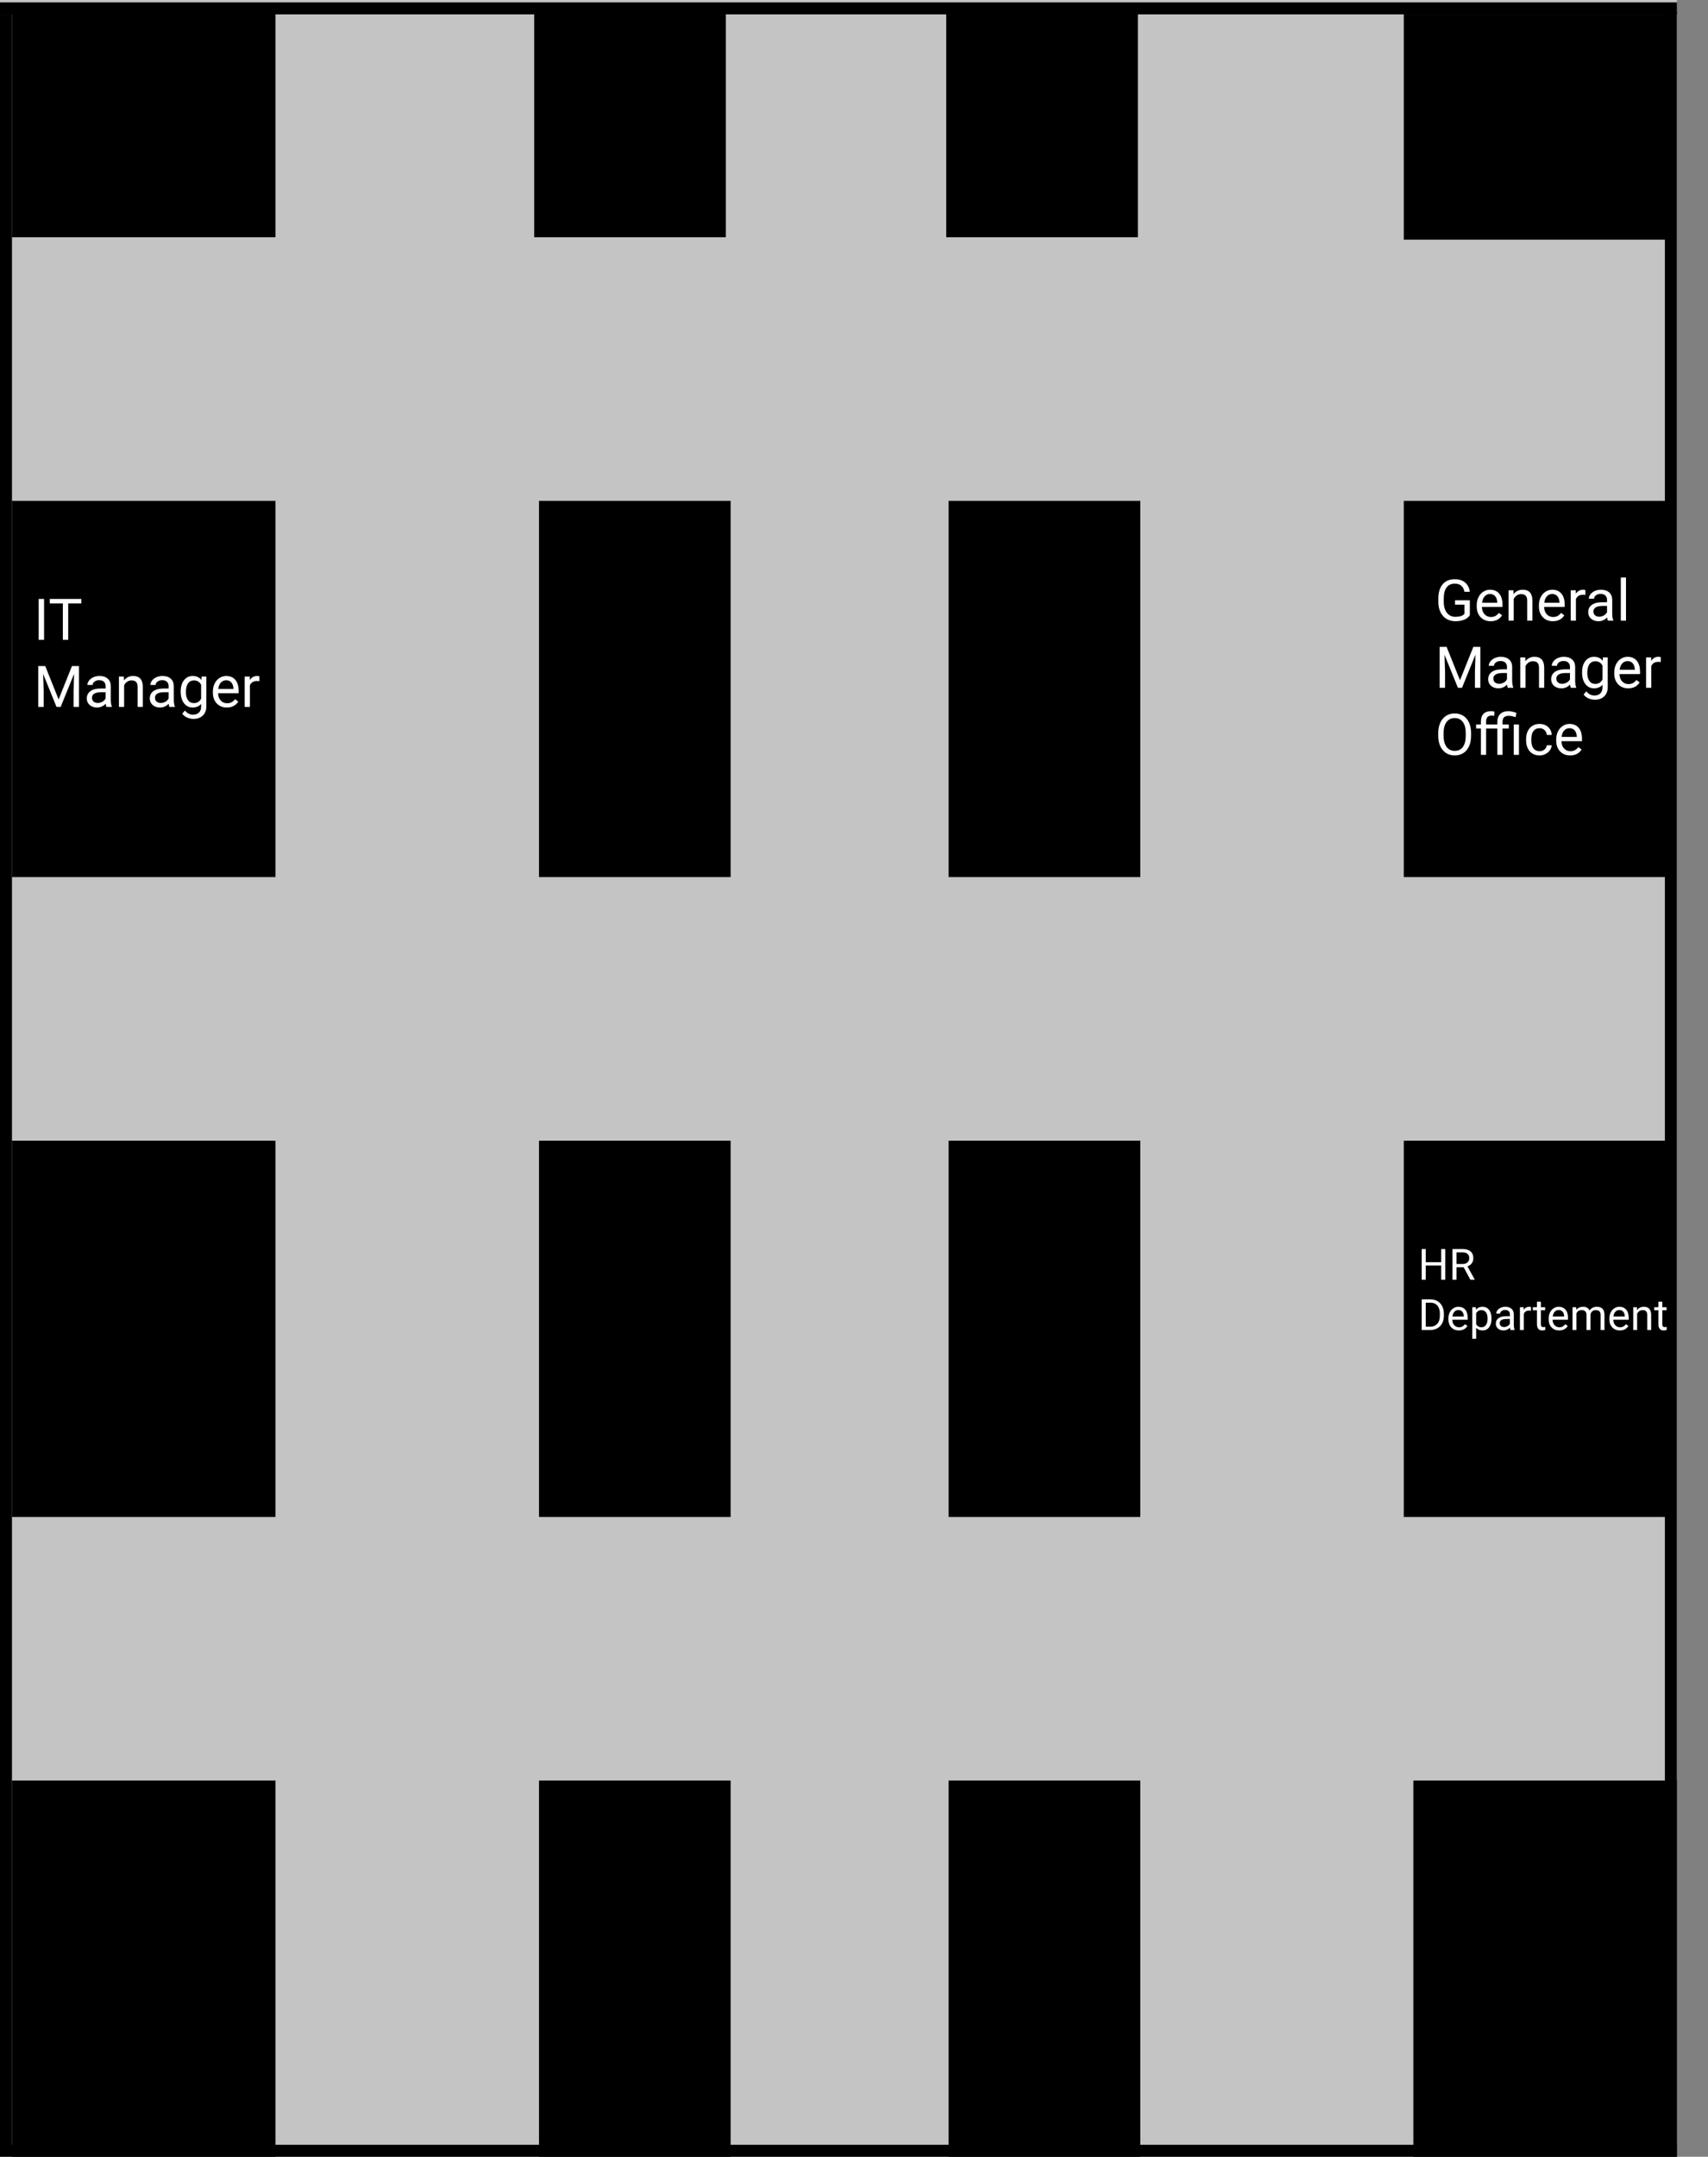 <svg width="713" height="900" viewBox="0 0 713 900" fill="none" xmlns="http://www.w3.org/2000/svg">
<rect x="0" y="0" width="713" height="900" fill="#808080" stroke="none"/>
<rect width="700" height="900" fill="#C4C4C4"/>
<line y1="3.5" x2="700.027" y2="3.5" stroke="black" stroke-width="5"/>
<line y1="897.5" x2="700.027" y2="897.5" stroke="black" stroke-width="5"/>
<line x1="2.5" y1="896" x2="2.5" y2="6" stroke="black" stroke-width="5"/>
<line x1="697.5" y1="895" x2="697.5" y2="5" stroke="black" stroke-width="5"/>
<rect x="5" y="743" width="110" height="157" fill="black"/>
<rect x="5" y="5" width="110" height="94" fill="black"/>
<rect x="586" y="6" width="110" height="94" fill="black"/>
<rect x="5" y="209" width="110" height="157" fill="black"/>
<rect x="586" y="476" width="110" height="157" fill="black"/>
<rect x="5" y="476" width="110" height="157" fill="black"/>
<rect x="586" y="209" width="110" height="157" fill="black"/>
<rect x="225" y="743" width="80" height="157" fill="black"/>
<rect x="225" y="476" width="80" height="157" fill="black"/>
<rect x="590" y="743" width="110" height="157" fill="black"/>
<rect x="396" y="743" width="80" height="157" fill="black"/>
<rect x="396" y="476" width="80" height="157" fill="black"/>
<rect x="225" y="209" width="80" height="157" fill="black"/>
<rect x="396" y="209" width="80" height="157" fill="black"/>
<rect x="223" y="5" width="80" height="94" fill="black"/>
<rect x="395" y="5" width="80" height="94" fill="black"/>
<path d="M613.578 256.762C613 257.59 612.191 258.211 611.152 258.625C610.121 259.031 608.918 259.234 607.543 259.234C606.152 259.234 604.918 258.91 603.84 258.262C602.762 257.605 601.926 256.676 601.332 255.473C600.746 254.27 600.445 252.875 600.43 251.289V249.801C600.43 247.23 601.027 245.238 602.223 243.824C603.426 242.41 605.113 241.703 607.285 241.703C609.066 241.703 610.5 242.16 611.586 243.074C612.672 243.98 613.336 245.27 613.578 246.941H611.328C610.906 244.684 609.562 243.555 607.297 243.555C605.789 243.555 604.645 244.086 603.863 245.148C603.09 246.203 602.699 247.734 602.691 249.742V251.137C602.691 253.051 603.129 254.574 604.004 255.707C604.879 256.832 606.062 257.395 607.555 257.395C608.398 257.395 609.137 257.301 609.77 257.113C610.402 256.926 610.926 256.609 611.34 256.164V252.332H607.391V250.504H613.578V256.762ZM622.262 259.234C620.543 259.234 619.145 258.672 618.066 257.547C616.988 256.414 616.449 254.902 616.449 253.012V252.613C616.449 251.355 616.688 250.234 617.164 249.25C617.648 248.258 618.32 247.484 619.18 246.93C620.047 246.367 620.984 246.086 621.992 246.086C623.641 246.086 624.922 246.629 625.836 247.715C626.75 248.801 627.207 250.355 627.207 252.379V253.281H618.617C618.648 254.531 619.012 255.543 619.707 256.316C620.41 257.082 621.301 257.465 622.379 257.465C623.145 257.465 623.793 257.309 624.324 256.996C624.855 256.684 625.32 256.27 625.719 255.754L627.043 256.785C625.98 258.418 624.387 259.234 622.262 259.234ZM621.992 247.867C621.117 247.867 620.383 248.188 619.789 248.828C619.195 249.461 618.828 250.352 618.688 251.5H625.039V251.336C624.977 250.234 624.68 249.383 624.148 248.781C623.617 248.172 622.898 247.867 621.992 247.867ZM631.777 246.32L631.848 247.914C632.816 246.695 634.082 246.086 635.645 246.086C638.324 246.086 639.676 247.598 639.699 250.621V259H637.531V250.609C637.523 249.695 637.312 249.02 636.898 248.582C636.492 248.145 635.855 247.926 634.988 247.926C634.285 247.926 633.668 248.113 633.137 248.488C632.605 248.863 632.191 249.355 631.895 249.965V259H629.727V246.32H631.777ZM648.23 259.234C646.512 259.234 645.113 258.672 644.035 257.547C642.957 256.414 642.418 254.902 642.418 253.012V252.613C642.418 251.355 642.656 250.234 643.133 249.25C643.617 248.258 644.289 247.484 645.148 246.93C646.016 246.367 646.953 246.086 647.961 246.086C649.609 246.086 650.891 246.629 651.805 247.715C652.719 248.801 653.176 250.355 653.176 252.379V253.281H644.586C644.617 254.531 644.98 255.543 645.676 256.316C646.379 257.082 647.27 257.465 648.348 257.465C649.113 257.465 649.762 257.309 650.293 256.996C650.824 256.684 651.289 256.27 651.688 255.754L653.012 256.785C651.949 258.418 650.355 259.234 648.23 259.234ZM647.961 247.867C647.086 247.867 646.352 248.188 645.758 248.828C645.164 249.461 644.797 250.352 644.656 251.5H651.008V251.336C650.945 250.234 650.648 249.383 650.117 248.781C649.586 248.172 648.867 247.867 647.961 247.867ZM661.824 248.266C661.496 248.211 661.141 248.184 660.758 248.184C659.336 248.184 658.371 248.789 657.863 250V259H655.695V246.32H657.805L657.84 247.785C658.551 246.652 659.559 246.086 660.863 246.086C661.285 246.086 661.605 246.141 661.824 246.25V248.266ZM671.188 259C671.062 258.75 670.961 258.305 670.883 257.664C669.875 258.711 668.672 259.234 667.273 259.234C666.023 259.234 664.996 258.883 664.191 258.18C663.395 257.469 662.996 256.57 662.996 255.484C662.996 254.164 663.496 253.141 664.496 252.414C665.504 251.68 666.918 251.312 668.738 251.312H670.848V250.316C670.848 249.559 670.621 248.957 670.168 248.512C669.715 248.059 669.047 247.832 668.164 247.832C667.391 247.832 666.742 248.027 666.219 248.418C665.695 248.809 665.434 249.281 665.434 249.836H663.254C663.254 249.203 663.477 248.594 663.922 248.008C664.375 247.414 664.984 246.945 665.75 246.602C666.523 246.258 667.371 246.086 668.293 246.086C669.754 246.086 670.898 246.453 671.727 247.188C672.555 247.914 672.984 248.918 673.016 250.199V256.035C673.016 257.199 673.164 258.125 673.461 258.812V259H671.188ZM667.59 257.348C668.27 257.348 668.914 257.172 669.523 256.82C670.133 256.469 670.574 256.012 670.848 255.449V252.848H669.148C666.492 252.848 665.164 253.625 665.164 255.18C665.164 255.859 665.391 256.391 665.844 256.773C666.297 257.156 666.879 257.348 667.59 257.348ZM678.77 259H676.602V241H678.77V259ZM603.887 269.938L609.465 283.859L615.043 269.938H617.961V287H615.711V280.355L615.922 273.184L610.32 287H608.598L603.008 273.219L603.23 280.355V287H600.98V269.938H603.887ZM629.422 287C629.297 286.75 629.195 286.305 629.117 285.664C628.109 286.711 626.906 287.234 625.508 287.234C624.258 287.234 623.23 286.883 622.426 286.18C621.629 285.469 621.23 284.57 621.23 283.484C621.23 282.164 621.73 281.141 622.73 280.414C623.738 279.68 625.152 279.312 626.973 279.312H629.082V278.316C629.082 277.559 628.855 276.957 628.402 276.512C627.949 276.059 627.281 275.832 626.398 275.832C625.625 275.832 624.977 276.027 624.453 276.418C623.93 276.809 623.668 277.281 623.668 277.836H621.488C621.488 277.203 621.711 276.594 622.156 276.008C622.609 275.414 623.219 274.945 623.984 274.602C624.758 274.258 625.605 274.086 626.527 274.086C627.988 274.086 629.133 274.453 629.961 275.188C630.789 275.914 631.219 276.918 631.25 278.199V284.035C631.25 285.199 631.398 286.125 631.695 286.812V287H629.422ZM625.824 285.348C626.504 285.348 627.148 285.172 627.758 284.82C628.367 284.469 628.809 284.012 629.082 283.449V280.848H627.383C624.727 280.848 623.398 281.625 623.398 283.18C623.398 283.859 623.625 284.391 624.078 284.773C624.531 285.156 625.113 285.348 625.824 285.348ZM636.699 274.32L636.77 275.914C637.738 274.695 639.004 274.086 640.566 274.086C643.246 274.086 644.598 275.598 644.621 278.621V287H642.453V278.609C642.445 277.695 642.234 277.02 641.82 276.582C641.414 276.145 640.777 275.926 639.91 275.926C639.207 275.926 638.59 276.113 638.059 276.488C637.527 276.863 637.113 277.355 636.816 277.965V287H634.648V274.32H636.699ZM655.719 287C655.594 286.75 655.492 286.305 655.414 285.664C654.406 286.711 653.203 287.234 651.805 287.234C650.555 287.234 649.527 286.883 648.723 286.18C647.926 285.469 647.527 284.57 647.527 283.484C647.527 282.164 648.027 281.141 649.027 280.414C650.035 279.68 651.449 279.312 653.27 279.312H655.379V278.316C655.379 277.559 655.152 276.957 654.699 276.512C654.246 276.059 653.578 275.832 652.695 275.832C651.922 275.832 651.273 276.027 650.75 276.418C650.227 276.809 649.965 277.281 649.965 277.836H647.785C647.785 277.203 648.008 276.594 648.453 276.008C648.906 275.414 649.516 274.945 650.281 274.602C651.055 274.258 651.902 274.086 652.824 274.086C654.285 274.086 655.43 274.453 656.258 275.188C657.086 275.914 657.516 276.918 657.547 278.199V284.035C657.547 285.199 657.695 286.125 657.992 286.812V287H655.719ZM652.121 285.348C652.801 285.348 653.445 285.172 654.055 284.82C654.664 284.469 655.105 284.012 655.379 283.449V280.848H653.68C651.023 280.848 649.695 281.625 649.695 283.18C649.695 283.859 649.922 284.391 650.375 284.773C650.828 285.156 651.41 285.348 652.121 285.348ZM660.43 280.555C660.43 278.578 660.887 277.008 661.801 275.844C662.715 274.672 663.926 274.086 665.434 274.086C666.98 274.086 668.188 274.633 669.055 275.727L669.16 274.32H671.141V286.695C671.141 288.336 670.652 289.629 669.676 290.574C668.707 291.52 667.402 291.992 665.762 291.992C664.848 291.992 663.953 291.797 663.078 291.406C662.203 291.016 661.535 290.48 661.074 289.801L662.199 288.5C663.129 289.648 664.266 290.223 665.609 290.223C666.664 290.223 667.484 289.926 668.07 289.332C668.664 288.738 668.961 287.902 668.961 286.824V285.734C668.094 286.734 666.91 287.234 665.41 287.234C663.926 287.234 662.723 286.637 661.801 285.441C660.887 284.246 660.43 282.617 660.43 280.555ZM662.609 280.801C662.609 282.23 662.902 283.355 663.488 284.176C664.074 284.988 664.895 285.395 665.949 285.395C667.316 285.395 668.32 284.773 668.961 283.531V277.742C668.297 276.531 667.301 275.926 665.973 275.926C664.918 275.926 664.094 276.336 663.5 277.156C662.906 277.977 662.609 279.191 662.609 280.801ZM679.684 287.234C677.965 287.234 676.566 286.672 675.488 285.547C674.41 284.414 673.871 282.902 673.871 281.012V280.613C673.871 279.355 674.109 278.234 674.586 277.25C675.07 276.258 675.742 275.484 676.602 274.93C677.469 274.367 678.406 274.086 679.414 274.086C681.062 274.086 682.344 274.629 683.258 275.715C684.172 276.801 684.629 278.355 684.629 280.379V281.281H676.039C676.07 282.531 676.434 283.543 677.129 284.316C677.832 285.082 678.723 285.465 679.801 285.465C680.566 285.465 681.215 285.309 681.746 284.996C682.277 284.684 682.742 284.27 683.141 283.754L684.465 284.785C683.402 286.418 681.809 287.234 679.684 287.234ZM679.414 275.867C678.539 275.867 677.805 276.188 677.211 276.828C676.617 277.461 676.25 278.352 676.109 279.5H682.461V279.336C682.398 278.234 682.102 277.383 681.57 276.781C681.039 276.172 680.32 275.867 679.414 275.867ZM693.277 276.266C692.949 276.211 692.594 276.184 692.211 276.184C690.789 276.184 689.824 276.789 689.316 278V287H687.148V274.32H689.258L689.293 275.785C690.004 274.652 691.012 274.086 692.316 274.086C692.738 274.086 693.059 274.141 693.277 274.25V276.266ZM614.105 307.02C614.105 308.691 613.824 310.152 613.262 311.402C612.699 312.645 611.902 313.594 610.871 314.25C609.84 314.906 608.637 315.234 607.262 315.234C605.918 315.234 604.727 314.906 603.688 314.25C602.648 313.586 601.84 312.645 601.262 311.426C600.691 310.199 600.398 308.781 600.383 307.172V305.941C600.383 304.301 600.668 302.852 601.238 301.594C601.809 300.336 602.613 299.375 603.652 298.711C604.699 298.039 605.895 297.703 607.238 297.703C608.605 297.703 609.809 298.035 610.848 298.699C611.895 299.355 612.699 300.312 613.262 301.57C613.824 302.82 614.105 304.277 614.105 305.941V307.02ZM611.867 305.918C611.867 303.895 611.461 302.344 610.648 301.266C609.836 300.18 608.699 299.637 607.238 299.637C605.816 299.637 604.695 300.18 603.875 301.266C603.062 302.344 602.645 303.844 602.621 305.766V307.02C602.621 308.98 603.031 310.523 603.852 311.648C604.68 312.766 605.816 313.324 607.262 313.324C608.715 313.324 609.84 312.797 610.637 311.742C611.434 310.68 611.844 309.16 611.867 307.184V305.918ZM618.207 315V303.996H616.203V302.32H618.207V301.02C618.207 299.66 618.57 298.609 619.297 297.867C620.023 297.125 621.051 296.754 622.379 296.754C622.879 296.754 623.375 296.82 623.867 296.953L623.75 298.711C623.383 298.641 622.992 298.605 622.578 298.605C621.875 298.605 621.332 298.812 620.949 299.227C620.566 299.633 620.375 300.219 620.375 300.984V302.32H625.062V301.242C625.062 299.828 625.465 298.727 626.27 297.938C627.082 297.148 628.227 296.754 629.703 296.754C630.578 296.754 631.684 296.992 633.02 297.469L632.656 299.297C631.68 298.906 630.746 298.711 629.855 298.711C628.926 298.711 628.254 298.918 627.84 299.332C627.434 299.746 627.23 300.375 627.23 301.219V302.32H629.832V303.996H627.23V315H625.062V303.996H620.375V315H618.207ZM634.086 315H631.918V302.32H634.086V315ZM642.711 313.465C643.484 313.465 644.16 313.23 644.738 312.762C645.316 312.293 645.637 311.707 645.699 311.004H647.75C647.711 311.73 647.461 312.422 647 313.078C646.539 313.734 645.922 314.258 645.148 314.648C644.383 315.039 643.57 315.234 642.711 315.234C640.984 315.234 639.609 314.66 638.586 313.512C637.57 312.355 637.062 310.777 637.062 308.777V308.414C637.062 307.18 637.289 306.082 637.742 305.121C638.195 304.16 638.844 303.414 639.688 302.883C640.539 302.352 641.543 302.086 642.699 302.086C644.121 302.086 645.301 302.512 646.238 303.363C647.184 304.215 647.688 305.32 647.75 306.68H645.699C645.637 305.859 645.324 305.188 644.762 304.664C644.207 304.133 643.52 303.867 642.699 303.867C641.598 303.867 640.742 304.266 640.133 305.062C639.531 305.852 639.23 306.996 639.23 308.496V308.906C639.23 310.367 639.531 311.492 640.133 312.281C640.734 313.07 641.594 313.465 642.711 313.465ZM655.449 315.234C653.73 315.234 652.332 314.672 651.254 313.547C650.176 312.414 649.637 310.902 649.637 309.012V308.613C649.637 307.355 649.875 306.234 650.352 305.25C650.836 304.258 651.508 303.484 652.367 302.93C653.234 302.367 654.172 302.086 655.18 302.086C656.828 302.086 658.109 302.629 659.023 303.715C659.938 304.801 660.395 306.355 660.395 308.379V309.281H651.805C651.836 310.531 652.199 311.543 652.895 312.316C653.598 313.082 654.488 313.465 655.566 313.465C656.332 313.465 656.98 313.309 657.512 312.996C658.043 312.684 658.508 312.27 658.906 311.754L660.23 312.785C659.168 314.418 657.574 315.234 655.449 315.234ZM655.18 303.867C654.305 303.867 653.57 304.188 652.977 304.828C652.383 305.461 652.016 306.352 651.875 307.5H658.227V307.336C658.164 306.234 657.867 305.383 657.336 304.781C656.805 304.172 656.086 303.867 655.18 303.867Z" fill="white"/>
<path d="M18.395 267H16.145V249.938H18.395V267ZM33.957 251.789H28.473V267H26.234V251.789H20.762V249.938H33.957V251.789ZM18.887 277.938L24.465 291.859L30.043 277.938H32.961V295H30.711V288.355L30.922 281.184L25.32 295H23.598L18.008 281.219L18.23 288.355V295H15.98V277.938H18.887ZM44.422 295C44.297 294.75 44.195 294.305 44.117 293.664C43.109 294.711 41.906 295.234 40.508 295.234C39.258 295.234 38.23 294.883 37.426 294.18C36.629 293.469 36.23 292.57 36.23 291.484C36.23 290.164 36.73 289.141 37.73 288.414C38.738 287.68 40.152 287.312 41.973 287.312H44.082V286.316C44.082 285.559 43.855 284.957 43.402 284.512C42.949 284.059 42.281 283.832 41.398 283.832C40.625 283.832 39.977 284.027 39.453 284.418C38.93 284.809 38.668 285.281 38.668 285.836H36.488C36.488 285.203 36.711 284.594 37.156 284.008C37.609 283.414 38.219 282.945 38.984 282.602C39.758 282.258 40.605 282.086 41.527 282.086C42.988 282.086 44.133 282.453 44.961 283.188C45.789 283.914 46.219 284.918 46.25 286.199V292.035C46.25 293.199 46.398 294.125 46.695 294.812V295H44.422ZM40.824 293.348C41.504 293.348 42.148 293.172 42.758 292.82C43.367 292.469 43.809 292.012 44.082 291.449V288.848H42.383C39.727 288.848 38.398 289.625 38.398 291.18C38.398 291.859 38.625 292.391 39.078 292.773C39.531 293.156 40.113 293.348 40.824 293.348ZM51.699 282.32L51.77 283.914C52.738 282.695 54.004 282.086 55.566 282.086C58.246 282.086 59.598 283.598 59.621 286.621V295H57.453V286.609C57.445 285.695 57.234 285.02 56.82 284.582C56.414 284.145 55.777 283.926 54.91 283.926C54.207 283.926 53.59 284.113 53.059 284.488C52.527 284.863 52.113 285.355 51.816 285.965V295H49.648V282.32H51.699ZM70.719 295C70.594 294.75 70.492 294.305 70.414 293.664C69.406 294.711 68.203 295.234 66.805 295.234C65.555 295.234 64.527 294.883 63.723 294.18C62.926 293.469 62.527 292.57 62.527 291.484C62.527 290.164 63.027 289.141 64.027 288.414C65.035 287.68 66.449 287.312 68.269 287.312H70.379V286.316C70.379 285.559 70.152 284.957 69.699 284.512C69.246 284.059 68.578 283.832 67.695 283.832C66.922 283.832 66.273 284.027 65.75 284.418C65.227 284.809 64.965 285.281 64.965 285.836H62.785C62.785 285.203 63.008 284.594 63.453 284.008C63.906 283.414 64.516 282.945 65.281 282.602C66.055 282.258 66.902 282.086 67.824 282.086C69.285 282.086 70.43 282.453 71.258 283.188C72.086 283.914 72.516 284.918 72.547 286.199V292.035C72.547 293.199 72.695 294.125 72.992 294.812V295H70.719ZM67.121 293.348C67.801 293.348 68.445 293.172 69.055 292.82C69.664 292.469 70.106 292.012 70.379 291.449V288.848H68.68C66.023 288.848 64.695 289.625 64.695 291.18C64.695 291.859 64.922 292.391 65.375 292.773C65.828 293.156 66.41 293.348 67.121 293.348ZM75.43 288.555C75.43 286.578 75.887 285.008 76.801 283.844C77.715 282.672 78.926 282.086 80.434 282.086C81.981 282.086 83.188 282.633 84.055 283.727L84.16 282.32H86.141V294.695C86.141 296.336 85.652 297.629 84.676 298.574C83.707 299.52 82.402 299.992 80.762 299.992C79.848 299.992 78.953 299.797 78.078 299.406C77.203 299.016 76.535 298.48 76.074 297.801L77.199 296.5C78.129 297.648 79.266 298.223 80.609 298.223C81.664 298.223 82.484 297.926 83.07 297.332C83.664 296.738 83.961 295.902 83.961 294.824V293.734C83.094 294.734 81.91 295.234 80.41 295.234C78.926 295.234 77.723 294.637 76.801 293.441C75.887 292.246 75.43 290.617 75.43 288.555ZM77.609 288.801C77.609 290.23 77.902 291.355 78.488 292.176C79.074 292.988 79.894 293.395 80.949 293.395C82.316 293.395 83.32 292.773 83.961 291.531V285.742C83.297 284.531 82.301 283.926 80.973 283.926C79.918 283.926 79.094 284.336 78.5 285.156C77.906 285.977 77.609 287.191 77.609 288.801ZM94.684 295.234C92.965 295.234 91.566 294.672 90.488 293.547C89.41 292.414 88.871 290.902 88.871 289.012V288.613C88.871 287.355 89.109 286.234 89.586 285.25C90.07 284.258 90.742 283.484 91.602 282.93C92.469 282.367 93.406 282.086 94.414 282.086C96.062 282.086 97.344 282.629 98.258 283.715C99.172 284.801 99.629 286.355 99.629 288.379V289.281H91.039C91.07 290.531 91.434 291.543 92.129 292.316C92.832 293.082 93.723 293.465 94.801 293.465C95.566 293.465 96.215 293.309 96.746 292.996C97.277 292.684 97.742 292.27 98.141 291.754L99.465 292.785C98.402 294.418 96.809 295.234 94.684 295.234ZM94.414 283.867C93.539 283.867 92.805 284.188 92.211 284.828C91.617 285.461 91.25 286.352 91.109 287.5H97.461V287.336C97.398 286.234 97.102 285.383 96.57 284.781C96.039 284.172 95.32 283.867 94.414 283.867ZM108.277 284.266C107.949 284.211 107.594 284.184 107.211 284.184C105.789 284.184 104.824 284.789 104.316 286V295H102.148V282.32H104.258L104.293 283.785C105.004 282.652 106.012 282.086 107.316 282.086C107.738 282.086 108.059 282.141 108.277 282.25V284.266Z" fill="white"/>
<path d="M603.32 534H601.624V528.085H595.173V534H593.485V521.203H595.173V526.705H601.624V521.203H603.32V534ZM611.011 528.823H608.005V534H606.309V521.203H610.545C611.986 521.203 613.094 521.531 613.867 522.188C614.646 522.844 615.036 523.799 615.036 525.053C615.036 525.85 614.819 526.544 614.386 527.136C613.958 527.728 613.36 528.17 612.593 528.463L615.599 533.895V534H613.788L611.011 528.823ZM608.005 527.443H610.598C611.436 527.443 612.101 527.227 612.593 526.793C613.091 526.359 613.34 525.779 613.34 525.053C613.34 524.262 613.103 523.655 612.628 523.233C612.159 522.812 611.479 522.598 610.589 522.592H608.005V527.443ZM593.485 555V542.203H597.098C598.211 542.203 599.195 542.449 600.051 542.941C600.906 543.434 601.565 544.134 602.028 545.042C602.497 545.95 602.734 546.993 602.74 548.171V548.988C602.74 550.195 602.506 551.253 602.037 552.161C601.574 553.069 600.909 553.767 600.042 554.253C599.181 554.739 598.176 554.988 597.027 555H593.485ZM595.173 543.592V553.62H596.948C598.249 553.62 599.26 553.216 599.98 552.407C600.707 551.599 601.07 550.447 601.07 548.953V548.206C601.07 546.753 600.728 545.625 600.042 544.822C599.362 544.014 598.396 543.604 597.142 543.592H595.173ZM608.989 555.176C607.7 555.176 606.651 554.754 605.843 553.91C605.034 553.061 604.63 551.927 604.63 550.509V550.21C604.63 549.267 604.809 548.426 605.166 547.688C605.529 546.943 606.033 546.363 606.678 545.947C607.328 545.525 608.031 545.314 608.787 545.314C610.023 545.314 610.984 545.722 611.67 546.536C612.355 547.351 612.698 548.517 612.698 550.034V550.711H606.256C606.279 551.648 606.552 552.407 607.073 552.987C607.601 553.562 608.269 553.849 609.077 553.849C609.651 553.849 610.138 553.731 610.536 553.497C610.935 553.263 611.283 552.952 611.582 552.565L612.575 553.339C611.778 554.563 610.583 555.176 608.989 555.176ZM608.787 546.65C608.131 546.65 607.58 546.891 607.135 547.371C606.689 547.846 606.414 548.514 606.309 549.375H611.072V549.252C611.025 548.426 610.803 547.787 610.404 547.336C610.006 546.879 609.467 546.65 608.787 546.65ZM622.621 550.351C622.621 551.798 622.29 552.964 621.628 553.849C620.966 554.733 620.069 555.176 618.938 555.176C617.784 555.176 616.876 554.81 616.214 554.077V558.656H614.588V545.49H616.073L616.152 546.545C616.814 545.725 617.734 545.314 618.912 545.314C620.055 545.314 620.957 545.745 621.619 546.606C622.287 547.468 622.621 548.666 622.621 550.201V550.351ZM620.995 550.166C620.995 549.094 620.767 548.247 620.31 547.626C619.853 547.005 619.226 546.694 618.429 546.694C617.444 546.694 616.706 547.131 616.214 548.004V552.548C616.7 553.415 617.444 553.849 618.446 553.849C619.226 553.849 619.844 553.541 620.301 552.926C620.764 552.305 620.995 551.385 620.995 550.166ZM630.566 555C630.473 554.812 630.396 554.479 630.338 553.998C629.582 554.783 628.68 555.176 627.631 555.176C626.693 555.176 625.923 554.912 625.319 554.385C624.722 553.852 624.423 553.178 624.423 552.363C624.423 551.373 624.798 550.605 625.548 550.061C626.304 549.51 627.364 549.234 628.729 549.234H630.312V548.487C630.312 547.919 630.142 547.468 629.802 547.134C629.462 546.794 628.961 546.624 628.299 546.624C627.719 546.624 627.232 546.771 626.84 547.063C626.447 547.356 626.251 547.711 626.251 548.127H624.616C624.616 547.652 624.783 547.195 625.117 546.756C625.457 546.311 625.914 545.959 626.488 545.701C627.068 545.443 627.704 545.314 628.396 545.314C629.491 545.314 630.35 545.59 630.971 546.141C631.592 546.686 631.914 547.438 631.938 548.399V552.776C631.938 553.649 632.049 554.344 632.271 554.859V555H630.566ZM627.868 553.761C628.378 553.761 628.861 553.629 629.318 553.365C629.775 553.102 630.106 552.759 630.312 552.337V550.386H629.037C627.045 550.386 626.049 550.969 626.049 552.135C626.049 552.645 626.219 553.043 626.559 553.33C626.898 553.617 627.335 553.761 627.868 553.761ZM639.083 546.949C638.837 546.908 638.57 546.888 638.283 546.888C637.217 546.888 636.493 547.342 636.112 548.25V555H634.486V545.49H636.068L636.095 546.589C636.628 545.739 637.384 545.314 638.362 545.314C638.679 545.314 638.919 545.355 639.083 545.438V546.949ZM643.231 543.188V545.49H645.007V546.747H643.231V552.645C643.231 553.025 643.311 553.312 643.469 553.506C643.627 553.693 643.896 553.787 644.277 553.787C644.465 553.787 644.723 553.752 645.051 553.682V555C644.623 555.117 644.207 555.176 643.803 555.176C643.076 555.176 642.528 554.956 642.159 554.517C641.79 554.077 641.605 553.453 641.605 552.645V546.747H639.874V545.49H641.605V543.188H643.231ZM650.86 555.176C649.571 555.176 648.522 554.754 647.714 553.91C646.905 553.061 646.501 551.927 646.501 550.509V550.21C646.501 549.267 646.68 548.426 647.037 547.688C647.4 546.943 647.904 546.363 648.549 545.947C649.199 545.525 649.902 545.314 650.658 545.314C651.895 545.314 652.855 545.722 653.541 546.536C654.227 547.351 654.569 548.517 654.569 550.034V550.711H648.127C648.15 551.648 648.423 552.407 648.944 552.987C649.472 553.562 650.14 553.849 650.948 553.849C651.522 553.849 652.009 553.731 652.407 553.497C652.806 553.263 653.154 552.952 653.453 552.565L654.446 553.339C653.649 554.563 652.454 555.176 650.86 555.176ZM650.658 546.65C650.002 546.65 649.451 546.891 649.006 547.371C648.561 547.846 648.285 548.514 648.18 549.375H652.943V549.252C652.896 548.426 652.674 547.787 652.275 547.336C651.877 546.879 651.338 546.65 650.658 546.65ZM657.988 545.49L658.032 546.545C658.729 545.725 659.67 545.314 660.854 545.314C662.184 545.314 663.089 545.824 663.569 546.844C663.886 546.387 664.296 546.018 664.8 545.736C665.31 545.455 665.91 545.314 666.602 545.314C668.688 545.314 669.748 546.419 669.783 548.628V555H668.157V548.725C668.157 548.045 668.002 547.538 667.691 547.204C667.381 546.864 666.859 546.694 666.127 546.694C665.523 546.694 665.022 546.876 664.624 547.239C664.226 547.597 663.994 548.08 663.93 548.689V555H662.295V548.769C662.295 547.386 661.618 546.694 660.265 546.694C659.198 546.694 658.469 547.148 658.076 548.057V555H656.45V545.49H657.988ZM676.19 555.176C674.901 555.176 673.853 554.754 673.044 553.91C672.235 553.061 671.831 551.927 671.831 550.509V550.21C671.831 549.267 672.01 548.426 672.367 547.688C672.73 546.943 673.234 546.363 673.879 545.947C674.529 545.525 675.232 545.314 675.988 545.314C677.225 545.314 678.186 545.722 678.871 546.536C679.557 547.351 679.899 548.517 679.899 550.034V550.711H673.457C673.48 551.648 673.753 552.407 674.274 552.987C674.802 553.562 675.47 553.849 676.278 553.849C676.853 553.849 677.339 553.731 677.737 553.497C678.136 553.263 678.484 552.952 678.783 552.565L679.776 553.339C678.979 554.563 677.784 555.176 676.19 555.176ZM675.988 546.65C675.332 546.65 674.781 546.891 674.336 547.371C673.891 547.846 673.615 548.514 673.51 549.375H678.273V549.252C678.227 548.426 678.004 547.787 677.605 547.336C677.207 546.879 676.668 546.65 675.988 546.65ZM683.327 545.49L683.38 546.686C684.106 545.771 685.056 545.314 686.228 545.314C688.237 545.314 689.251 546.448 689.269 548.716V555H687.643V548.707C687.637 548.021 687.479 547.515 687.168 547.187C686.863 546.858 686.386 546.694 685.735 546.694C685.208 546.694 684.745 546.835 684.347 547.116C683.948 547.397 683.638 547.767 683.415 548.224V555H681.789V545.49H683.327ZM693.927 543.188V545.49H695.702V546.747H693.927V552.645C693.927 553.025 694.006 553.312 694.164 553.506C694.322 553.693 694.592 553.787 694.973 553.787C695.16 553.787 695.418 553.752 695.746 553.682V555C695.318 555.117 694.902 555.176 694.498 555.176C693.771 555.176 693.224 554.956 692.854 554.517C692.485 554.077 692.301 553.453 692.301 552.645V546.747H690.569V545.49H692.301V543.188H693.927Z" fill="white"/>
</svg>

